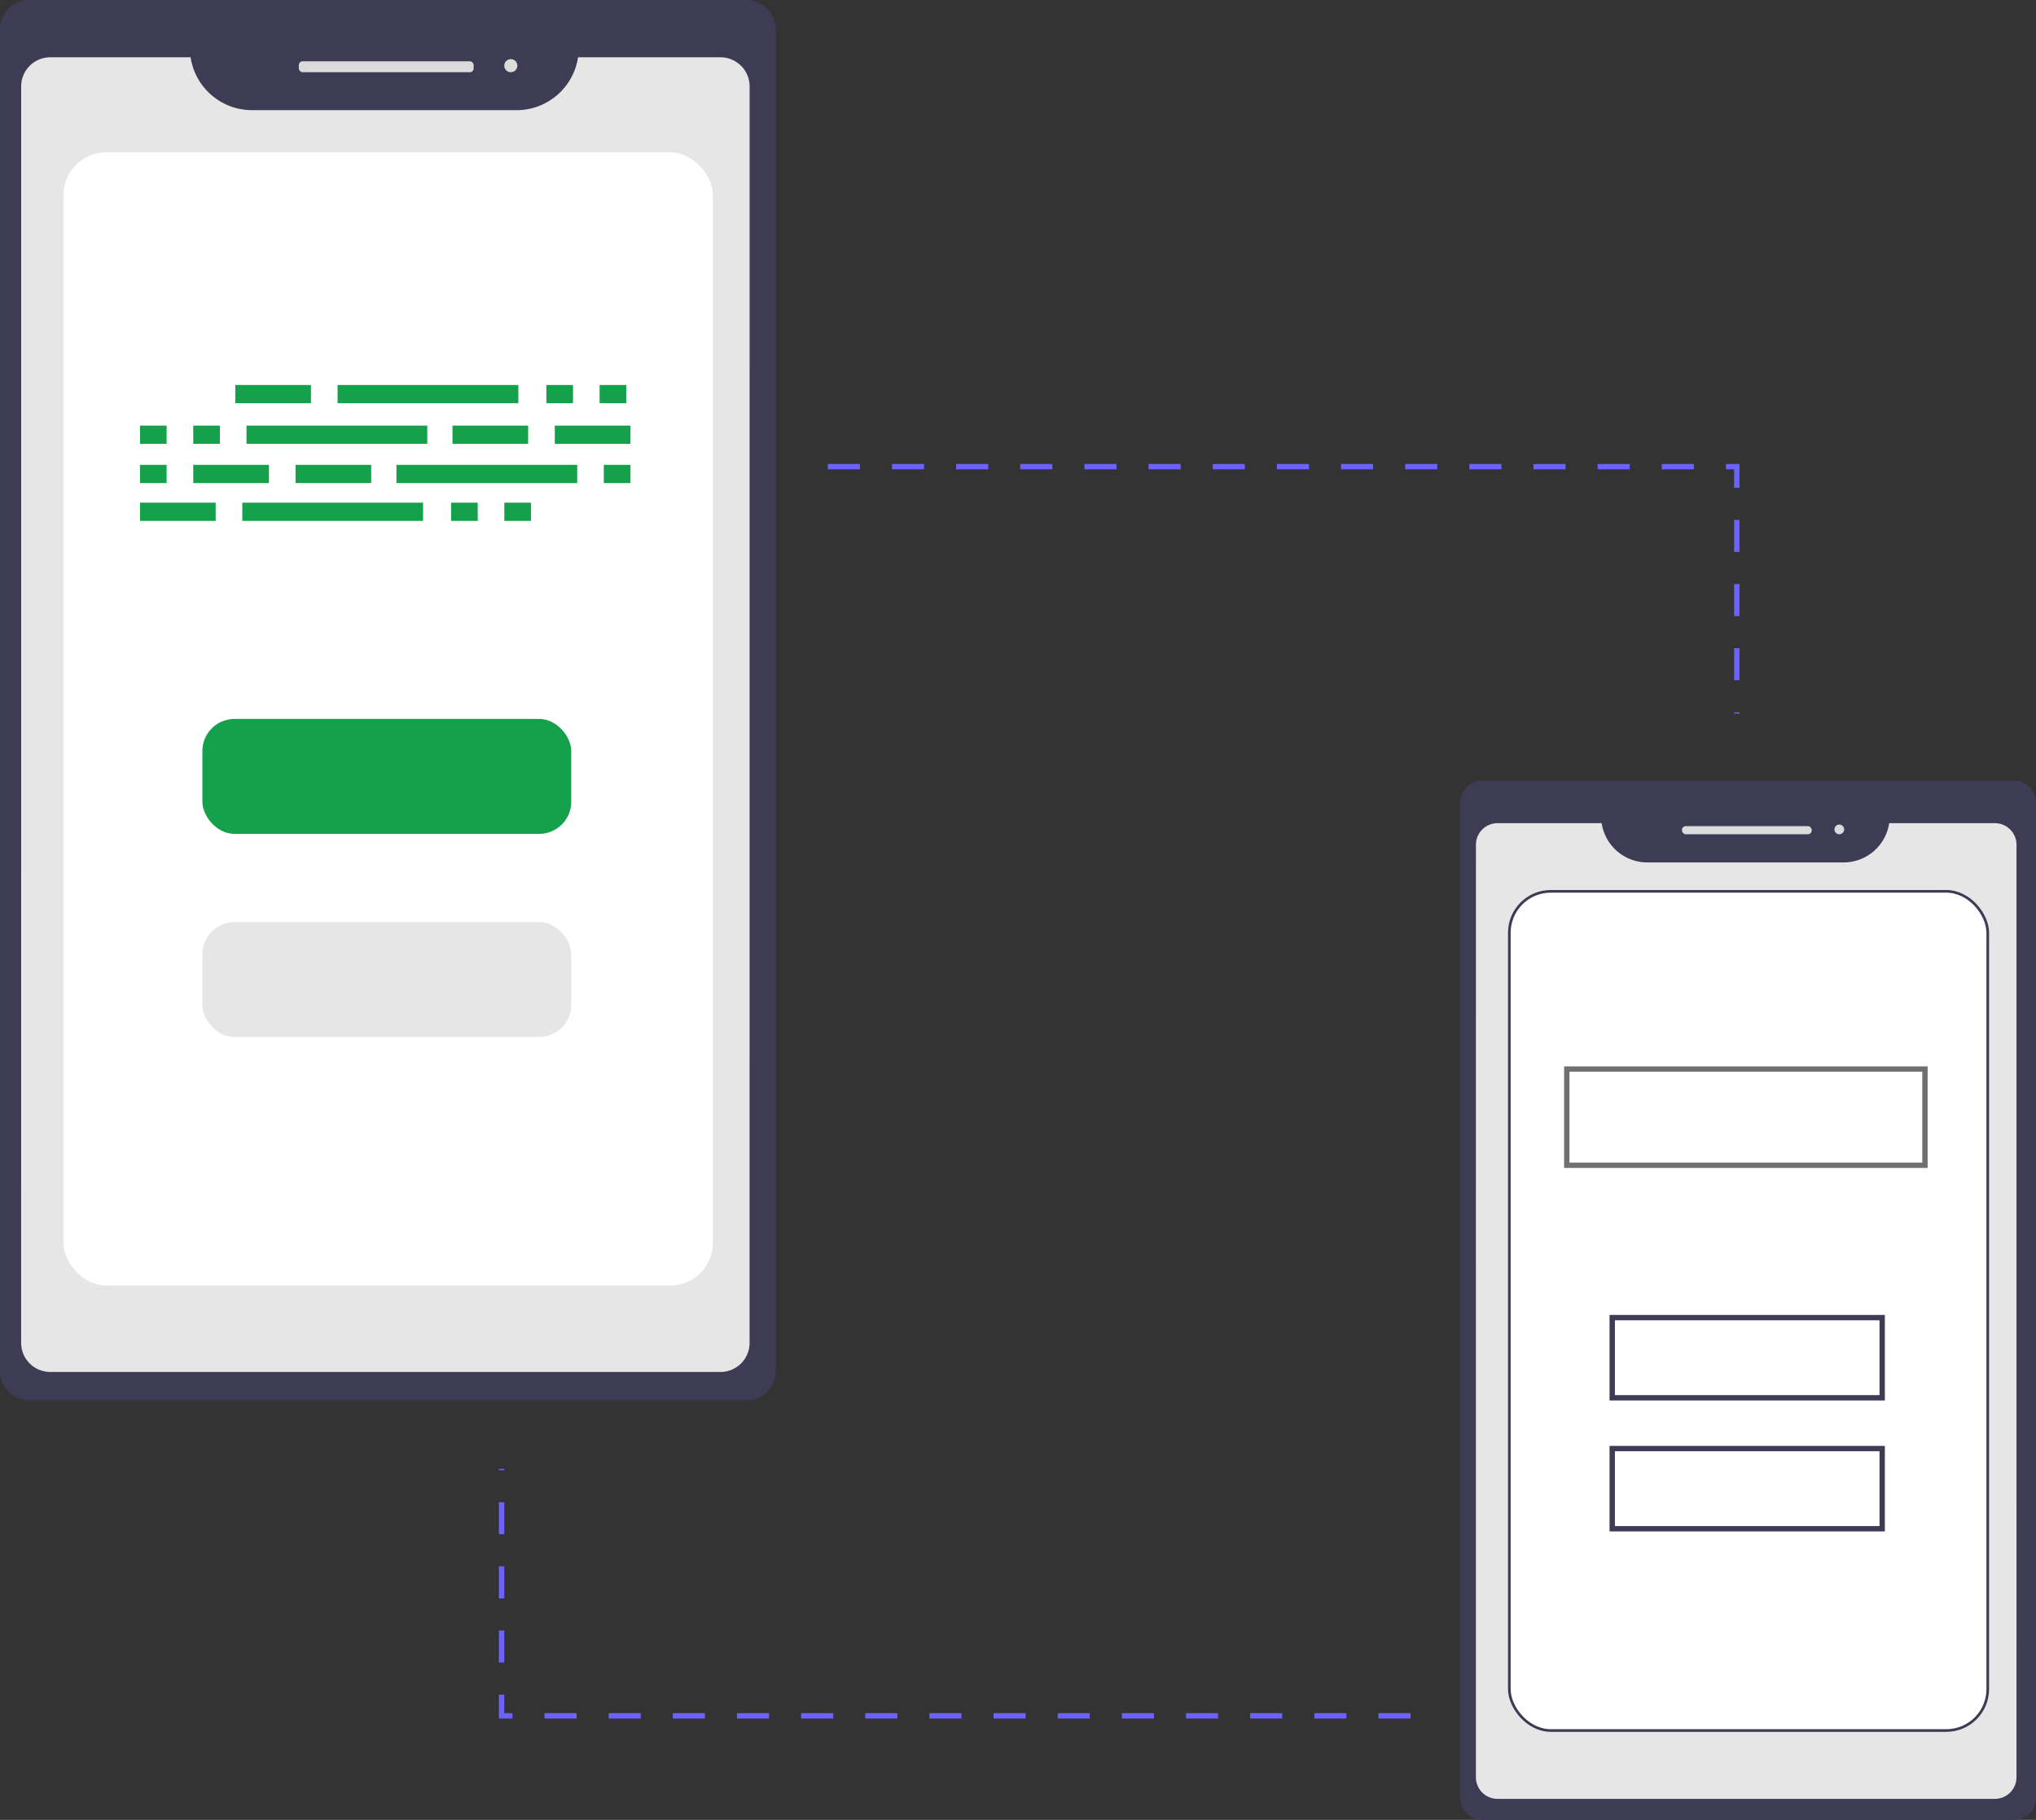 <svg xmlns="http://www.w3.org/2000/svg" width="761.717" height="680.93" viewBox="0 0 761.717 680.93" class="injected-svg gridItem__media" xmlns:xlink="http://www.w3.org/1999/xlink">
  <rect x="0" y="0" width="761.717" height="680.93" fill="#333333" stroke="none"/>
  <g id="Group_24" data-name="Group 24" transform="translate(-239.283 -78)">
    <path id="Path_296-2647" data-name="Path 296" d="M232.953,40.713H573.016v92.408" transform="translate(316.047 211.881)" fill="none" stroke="#6C63FF" stroke-miterlimit="10" stroke-width="2px" stroke-dasharray="12"></path>
    <path id="Path_297-2648" data-name="Path 297" d="M573.016,133.121H232.953V40.713" transform="translate(193.984 586.882)" fill="none" stroke="#6C63FF" stroke-miterlimit="10" stroke-width="2px" stroke-dasharray="12"></path>
    <g id="Group_22" data-name="Group 22" transform="translate(-523.844 -217.094)">
      <path id="Path_284-2649" data-name="Path 284" d="M11.029,0H279.243a11.025,11.025,0,0,1,11.025,11.025v501.88a11.025,11.025,0,0,1-11.025,11.025H11.029A11.025,11.025,0,0,1,0,512.907V11.027A11.025,11.025,0,0,1,11.029,0Z" transform="translate(763.123 295.092)" fill="#3E3C55"></path>
      <path id="Path_285-2650" data-name="Path 285" d="M497.548,104.162a23.26,23.26,0,0,1-22.924,19.783l-99.1,0A23.26,23.26,0,0,1,352.6,104.159h-52.49a10.9,10.9,0,0,0-10.9,10.9L289.2,585.163a10.9,10.9,0,0,0,10.9,10.9l250.726.006a10.9,10.9,0,0,0,10.9-10.9l.011-470.108a10.9,10.9,0,0,0-10.9-10.9Z" transform="translate(481.837 212.369)" fill="#E6E6E6"></path>
      <rect id="Rectangle_112" data-name="Rectangle 112" width="65.404" height="4.088" rx="1.42" transform="translate(874.929 318.031)" fill="#DBDBDB"></rect>
      <circle id="Ellipse_24" data-name="Ellipse 24" cx="2.453" cy="2.453" r="2.453" transform="translate(951.779 317.214)" fill="#DBDBDB"></circle>
      <rect id="Rectangle_117" data-name="Rectangle 117" width="243" height="424" rx="16" transform="translate(786.844 352.094)" fill="#FFFFFF"></rect>
      <g id="Group_20" data-name="Group 20" transform="translate(815.506 439.142)">
        <rect id="Rectangle_55" data-name="Rectangle 55" width="28.309" height="6.815" transform="translate(35.649)" fill="#15A04B"></rect>
        <rect id="Rectangle_56" data-name="Rectangle 56" width="9.961" height="6.815" transform="translate(152.032)" fill="#15A04B"></rect>
        <rect id="Rectangle_57" data-name="Rectangle 57" width="9.961" height="6.815" transform="translate(171.953)" fill="#15A04B"></rect>
        <rect id="Rectangle_58" data-name="Rectangle 58" width="67.628" height="6.815" transform="translate(73.919)" fill="#15A04B"></rect>
        <rect id="Rectangle_59" data-name="Rectangle 59" width="28.309" height="6.815" transform="translate(0 44.037)" fill="#15A04B"></rect>
        <rect id="Rectangle_60" data-name="Rectangle 60" width="9.961" height="6.815" transform="translate(116.383 44.037)" fill="#15A04B"></rect>
        <rect id="Rectangle_61" data-name="Rectangle 61" width="9.961" height="6.815" transform="translate(136.304 44.037)" fill="#15A04B"></rect>
        <rect id="Rectangle_62" data-name="Rectangle 62" width="67.628" height="6.815" transform="translate(38.27 44.037)" fill="#15A04B"></rect>
        <rect id="Rectangle_63" data-name="Rectangle 63" width="28.309" height="6.815" transform="translate(116.907 15.203)" fill="#15A04B"></rect>
        <rect id="Rectangle_64" data-name="Rectangle 64" width="28.309" height="6.815" transform="translate(155.177 15.203)" fill="#15A04B"></rect>
        <rect id="Rectangle_66" data-name="Rectangle 66" width="9.961" height="6.815" transform="translate(0 15.203)" fill="#15A04B"></rect>
        <rect id="Rectangle_67" data-name="Rectangle 67" width="9.961" height="6.815" transform="translate(19.921 15.203)" fill="#15A04B"></rect>
        <rect id="Rectangle_68" data-name="Rectangle 68" width="67.628" height="6.815" transform="translate(39.843 15.203)" fill="#15A04B"></rect>
        <rect id="Rectangle_69" data-name="Rectangle 69" width="28.309" height="6.815" transform="translate(58.192 29.882)" fill="#15A04B"></rect>
        <rect id="Rectangle_70" data-name="Rectangle 70" width="28.309" height="6.815" transform="translate(19.921 29.882)" fill="#15A04B"></rect>
        <rect id="Rectangle_71" data-name="Rectangle 71" width="9.961" height="6.815" transform="translate(0 29.882)" fill="#15A04B"></rect>
        <rect id="Rectangle_73" data-name="Rectangle 73" width="9.961" height="6.815" transform="translate(173.526 29.882)" fill="#15A04B"></rect>
        <rect id="Rectangle_74" data-name="Rectangle 74" width="67.628" height="6.815" transform="translate(95.937 29.882)" fill="#15A04B"></rect>
      </g>
      <rect id="Rectangle_114" data-name="Rectangle 114" width="138" height="43" rx="12" transform="translate(838.844 564.094)" fill="#15A04B"></rect>
      <rect id="Rectangle_115" data-name="Rectangle 115" width="138" height="43" rx="12" transform="translate(838.844 640.094)" fill="#E6E6E6"></rect>
    </g>
    <g id="Group_23" data-name="Group 23" transform="translate(22.454 75)">
      <path id="Path_284-2-2651" data-name="Path 284" d="M8.186,0H207.242a8.182,8.182,0,0,1,8.182,8.182V380.656a8.182,8.182,0,0,1-8.182,8.182H8.186A8.182,8.182,0,0,1,0,380.656V8.184A8.182,8.182,0,0,1,8.186,0Z" transform="translate(763.123 295.092)" fill="#3E3C55"></path>
      <path id="Path_285-2-2652" data-name="Path 285" d="M443.827,104.161a17.262,17.262,0,0,1-17.013,14.682l-73.546,0a17.262,17.262,0,0,1-17.013-14.683H297.3a8.087,8.087,0,0,0-8.087,8.087L289.2,461.137a8.087,8.087,0,0,0,8.087,8.087l186.077,0a8.087,8.087,0,0,0,8.087-8.087l.008-348.892a8.087,8.087,0,0,0-8.087-8.087Z" transform="translate(479.796 206.842)" fill="#E6E6E6"></path>
      <rect id="Rectangle_112-2" data-name="Rectangle 112" width="48.54" height="3.034" rx="1.42" transform="translate(846.101 312.117)" fill="#DBDBDB"></rect>
      <circle id="Ellipse_24-2" data-name="Ellipse 24" cx="1.82" cy="1.82" r="1.82" transform="translate(903.135 311.511)" fill="#DBDBDB"></circle>
      <g id="Rectangle_117-2" data-name="Rectangle 117" transform="translate(781 336)" fill="#FFFFFF" stroke="#3E3C55" stroke-width="1">
        <rect width="180" height="315" rx="16" stroke="none" fill="#FFFFFF"></rect>
        <rect x="0.5" y="0.5" width="179" height="314" rx="15.5" fill="none" stroke="#3E3C55"></rect>
      </g>
      <g id="Rectangle_118" data-name="Rectangle 118" transform="translate(802 402)" fill="#FFFFFF" stroke="#707070" stroke-width="2px">
        <rect width="136" height="38" stroke="none" fill="#FFFFFF" stroke-width="2px"></rect>
        <rect x="1" y="1" width="134" height="36" fill="none" stroke="#707070" stroke-width="2px"></rect>
      </g>
      <g id="Rectangle_114-2" data-name="Rectangle 114" transform="translate(819 495)" fill="#FFFFFF" stroke="#3E3C55" stroke-width="2px">
        <rect width="103" height="32" stroke="none" fill="#FFFFFF" stroke-width="2px"></rect>
        <rect x="1" y="1" width="101" height="30" fill="none" stroke="#3E3C55" stroke-width="2px"></rect>
      </g>
      <g id="Rectangle_119" data-name="Rectangle 119" transform="translate(819 544)" fill="#FFFFFF" stroke="#3E3C55" stroke-width="2px">
        <rect width="103" height="32" stroke="none" fill="#FFFFFF" stroke-width="2px"></rect>
        <rect x="1" y="1" width="101" height="30" fill="none" stroke="#3E3C55" stroke-width="2px"></rect>
      </g>
    </g>
  </g>
</svg>